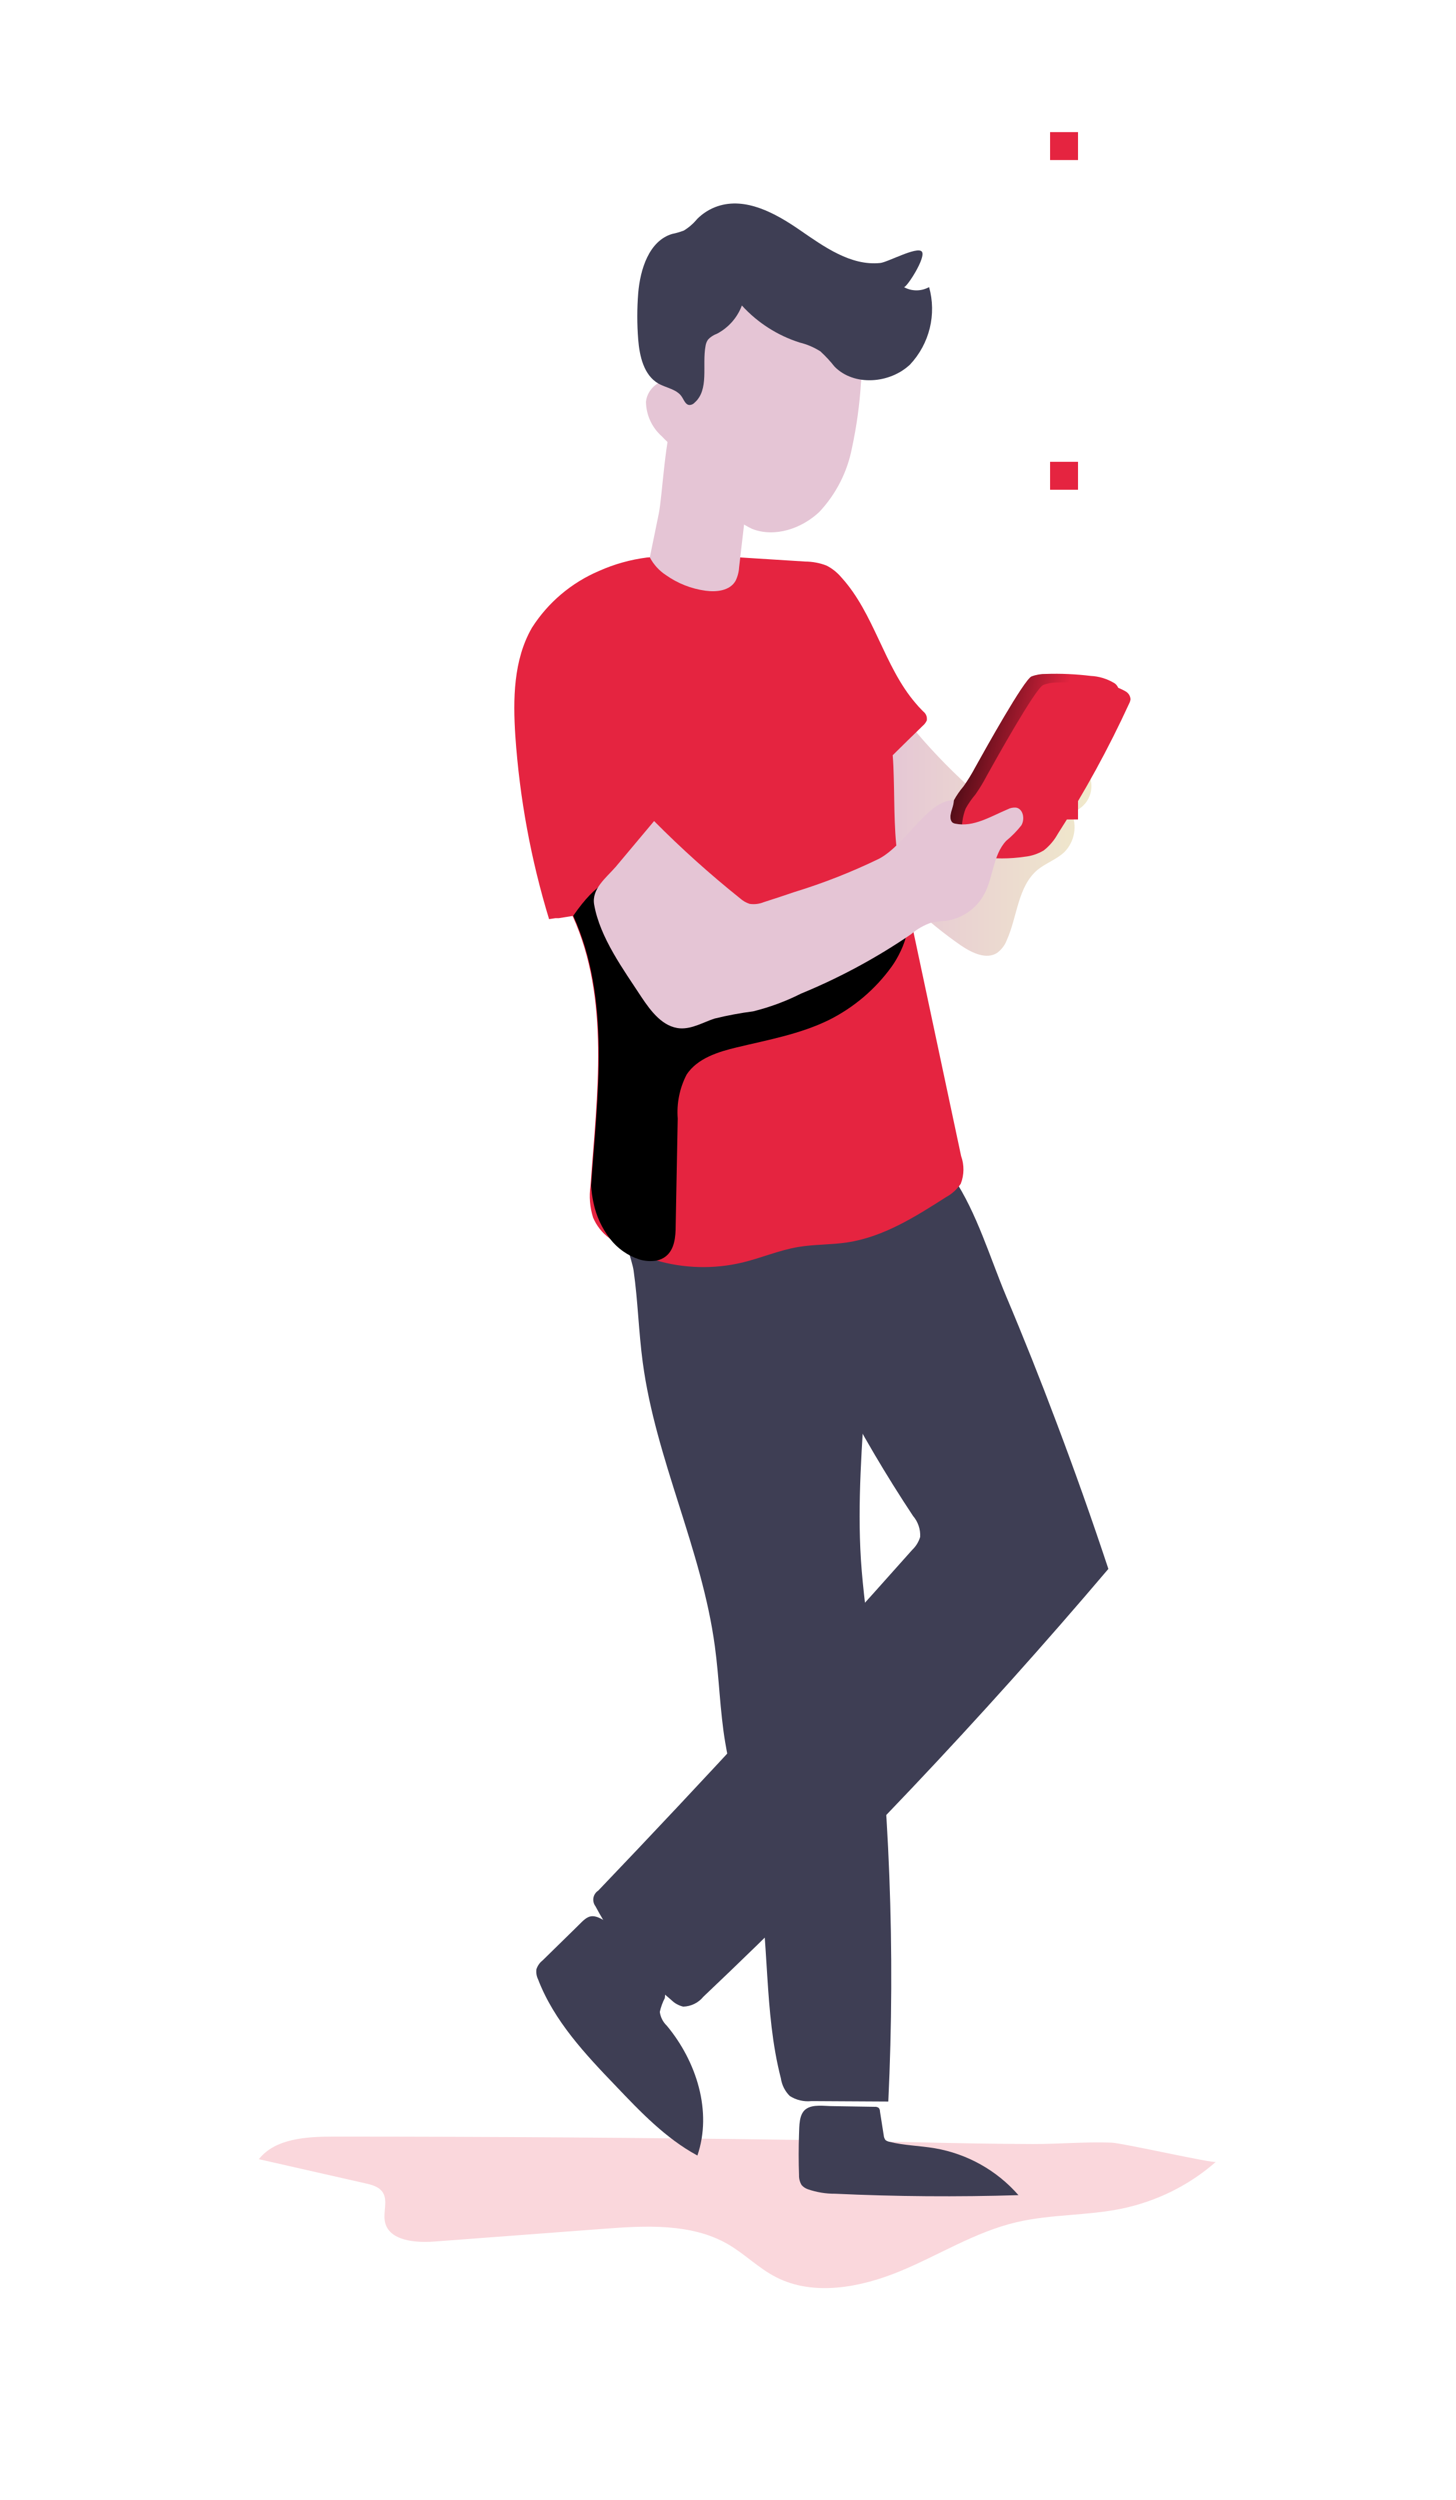 <svg width="53" height="91" viewBox="0 0 53 91" fill="none" xmlns="http://www.w3.org/2000/svg">
<g clip-path="url(#clip0_1532_22179)">
<path opacity="0.18" d="M12.141 77.764C11.153 77.764 10.016 77.832 9.423 78.586L13.285 79.462C13.517 79.513 13.771 79.579 13.911 79.764C14.147 80.079 13.925 80.521 14.02 80.9C14.184 81.548 15.099 81.636 15.795 81.585L21.963 81.121C23.503 81.004 25.157 80.914 26.481 81.671C27.103 82.026 27.609 82.554 28.247 82.879C29.615 83.583 31.318 83.257 32.745 82.671C34.171 82.084 35.495 81.233 37.005 80.879C38.254 80.587 39.568 80.646 40.825 80.388C42.108 80.121 43.293 79.533 44.259 78.683C44.182 78.751 40.869 77.999 40.461 77.984C39.506 77.949 38.55 78.036 37.594 78.034C34.811 78.026 32.026 77.926 29.245 77.887C23.546 77.805 17.845 77.764 12.141 77.764Z" fill="#E52440"/>
<path d="M33.123 26.371C33.777 27.17 34.489 27.919 35.253 28.614C35.276 28.639 35.305 28.656 35.338 28.663C35.374 28.666 35.41 28.656 35.439 28.634L35.712 28.488C36.786 28.516 37.856 28.362 38.877 28.032C38.971 27.991 39.073 27.97 39.175 27.97C39.278 27.97 39.379 27.991 39.473 28.032C39.562 28.091 39.63 28.175 39.669 28.274C39.716 28.403 39.736 28.54 39.727 28.676C39.719 28.813 39.682 28.946 39.619 29.068C39.556 29.19 39.468 29.297 39.361 29.383C39.254 29.47 39.13 29.533 38.998 29.569C39.106 29.805 39.141 30.068 39.097 30.323C39.054 30.579 38.934 30.816 38.754 31.003C38.47 31.278 38.073 31.411 37.777 31.651C37.044 32.259 37.038 33.353 36.647 34.221C36.576 34.406 36.453 34.567 36.292 34.684C35.901 34.933 35.386 34.684 34.989 34.418C34.4 34.011 33.842 33.562 33.319 33.075C33.063 32.864 32.854 32.602 32.703 32.308C32.607 32.053 32.55 31.786 32.534 31.515L32.065 27.245C32.048 27.161 32.055 27.073 32.084 26.993C32.14 26.909 32.223 26.847 32.319 26.818C32.658 26.692 32.762 26.342 33.123 26.371Z" fill="url(#paint0_linear_1532_22179)"/>
<path d="M35.504 27.922C35.377 28.161 35.236 28.392 35.08 28.614C34.945 28.773 34.826 28.944 34.725 29.126C34.615 29.413 34.57 29.722 34.595 30.029C34.58 30.156 34.592 30.285 34.632 30.407C34.672 30.529 34.738 30.641 34.826 30.735C34.94 30.81 35.071 30.855 35.207 30.864C35.763 30.948 36.328 30.948 36.884 30.864C37.126 30.837 37.359 30.759 37.568 30.634C37.779 30.476 37.954 30.273 38.079 30.042C39.059 28.519 39.93 26.929 40.684 25.284C40.707 25.24 40.721 25.193 40.727 25.145C40.724 25.082 40.704 25.022 40.67 24.97C40.637 24.918 40.59 24.875 40.535 24.847C40.282 24.7 39.997 24.615 39.704 24.601C39.164 24.535 38.62 24.511 38.076 24.529C37.896 24.527 37.717 24.557 37.549 24.62C37.272 24.743 35.865 27.274 35.504 27.922Z" fill="#E52440"/>
<path d="M35.504 27.922C35.377 28.161 35.236 28.392 35.08 28.614C34.945 28.773 34.826 28.944 34.725 29.126C34.615 29.413 34.57 29.722 34.595 30.029C34.58 30.156 34.592 30.285 34.632 30.407C34.672 30.529 34.738 30.641 34.826 30.735C34.94 30.81 35.071 30.855 35.207 30.864C35.763 30.948 36.328 30.948 36.884 30.864C37.126 30.837 37.359 30.759 37.568 30.634C37.779 30.476 37.954 30.273 38.079 30.042C39.059 28.519 39.93 26.929 40.684 25.284C40.707 25.24 40.721 25.193 40.727 25.145C40.724 25.082 40.704 25.022 40.67 24.97C40.637 24.918 40.59 24.875 40.535 24.847C40.282 24.7 39.997 24.615 39.704 24.601C39.164 24.535 38.62 24.511 38.076 24.529C37.896 24.527 37.717 24.557 37.549 24.62C37.272 24.743 35.865 27.274 35.504 27.922Z" fill="url(#paint1_linear_1532_22179)"/>
<path d="M35.924 28.226C35.8 28.466 35.66 28.698 35.504 28.919C35.368 29.078 35.249 29.25 35.149 29.433C35.038 29.724 34.994 30.036 35.022 30.346C35.005 30.473 35.018 30.603 35.058 30.725C35.098 30.847 35.164 30.958 35.253 31.052C35.367 31.126 35.498 31.171 35.634 31.181C36.189 31.264 36.753 31.264 37.308 31.181C37.551 31.155 37.785 31.077 37.995 30.951C38.203 30.788 38.376 30.584 38.503 30.353C39.483 28.829 40.353 27.239 41.108 25.594C41.131 25.551 41.146 25.504 41.153 25.455C41.15 25.393 41.131 25.333 41.097 25.281C41.063 25.229 41.017 25.186 40.961 25.157C40.708 25.011 40.423 24.926 40.131 24.908C39.591 24.844 39.046 24.821 38.503 24.84C38.323 24.836 38.144 24.867 37.975 24.931C37.695 25.051 36.285 27.579 35.924 28.226Z" fill="#E52440"/>
<path d="M40.346 57.102C35.72 62.554 30.799 67.752 25.605 72.672C25.516 72.781 25.404 72.871 25.277 72.933C25.15 72.996 25.01 73.03 24.869 73.034C24.706 72.995 24.557 72.912 24.439 72.795C23.307 71.843 22.37 70.685 21.677 69.383C21.644 69.34 21.62 69.29 21.607 69.237C21.594 69.183 21.592 69.128 21.601 69.074C21.611 69.021 21.631 68.969 21.662 68.924C21.692 68.878 21.732 68.84 21.778 68.81C25.658 64.751 29.466 60.617 33.205 56.41C33.342 56.28 33.442 56.117 33.495 55.937C33.51 55.658 33.416 55.385 33.234 55.173C31.267 52.203 29.621 49.035 28.323 45.721C28.229 45.535 28.195 45.325 28.226 45.119C28.283 44.953 28.384 44.805 28.519 44.692C29.704 43.53 33.338 40.847 34.706 42.87C35.549 44.122 36.041 45.783 36.621 47.168C37.259 48.679 37.869 50.209 38.451 51.758C39.12 53.525 39.751 55.307 40.346 57.102Z" fill="#3E3E54"/>
<path d="M40.346 57.102C35.72 62.554 30.799 67.752 25.605 72.672C25.516 72.781 25.404 72.871 25.277 72.933C25.15 72.996 25.01 73.03 24.869 73.034C24.706 72.995 24.557 72.912 24.439 72.795C23.307 71.843 22.37 70.685 21.677 69.383C21.644 69.34 21.62 69.29 21.607 69.237C21.594 69.183 21.592 69.128 21.601 69.074C21.611 69.021 21.631 68.969 21.662 68.924C21.692 68.878 21.732 68.84 21.778 68.81C25.658 64.751 29.466 60.617 33.205 56.41C33.342 56.28 33.442 56.117 33.495 55.937C33.51 55.658 33.416 55.385 33.234 55.173C31.267 52.203 29.621 49.035 28.323 45.721C28.229 45.535 28.195 45.325 28.226 45.119C28.283 44.953 28.384 44.805 28.519 44.692C29.704 43.53 33.338 40.847 34.706 42.87C35.549 44.122 36.041 45.783 36.621 47.168C37.259 48.679 37.869 50.209 38.451 51.758C39.12 53.525 39.751 55.307 40.346 57.102Z" fill="url(#paint2_linear_1532_22179)"/>
<path d="M23.397 49.589C23.869 53.114 25.546 56.387 26.021 59.915C26.181 61.08 26.204 62.262 26.399 63.421C26.666 65.039 27.256 66.564 27.555 68.163C28.021 70.632 27.796 73.206 28.424 75.64C28.459 75.885 28.573 76.113 28.75 76.287C28.985 76.437 29.264 76.502 29.541 76.472L32.335 76.488C32.596 71.01 32.384 65.519 31.704 60.077C31.567 58.98 31.411 57.879 31.339 56.775C31.069 52.567 32.055 48.291 31.388 44.116C28.891 44.337 26.383 44.393 23.879 44.284C23.322 44.258 22.859 44.061 22.719 44.572C22.625 44.896 23.012 45.867 23.064 46.246C23.221 47.349 23.247 48.479 23.397 49.589Z" fill="#3E3E54"/>
<path d="M34.973 43.083C34.839 43.285 34.658 43.45 34.445 43.566C33.319 44.284 32.166 45.019 30.834 45.22C30.248 45.307 29.645 45.288 29.059 45.385C28.366 45.501 27.711 45.786 27.024 45.951C25.981 46.199 24.891 46.17 23.862 45.867C23.464 45.756 23.08 45.602 22.716 45.407C22.526 45.308 22.345 45.192 22.175 45.061C21.917 44.869 21.714 44.612 21.589 44.316C21.471 43.942 21.439 43.546 21.495 43.158C21.729 39.846 22.214 36.36 20.843 33.337L20.342 33.418C20.318 33.419 20.294 33.419 20.27 33.418H20.218L19.987 33.453C19.326 31.286 18.915 29.051 18.759 26.792C18.672 25.445 18.688 24.021 19.362 22.849C19.948 21.928 20.802 21.206 21.811 20.778C22.361 20.532 22.945 20.369 23.543 20.292C24.692 20.184 25.849 20.184 26.998 20.292L29.307 20.438C29.573 20.439 29.837 20.488 30.085 20.584C30.293 20.69 30.476 20.836 30.626 21.014C31.824 22.328 32.179 24.251 33.322 25.585C33.397 25.675 33.475 25.763 33.56 25.847C33.579 25.866 33.602 25.886 33.618 25.905C33.66 25.938 33.692 25.981 33.713 26.029C33.734 26.078 33.743 26.131 33.739 26.183C33.741 26.193 33.741 26.203 33.739 26.213C33.709 26.286 33.663 26.352 33.602 26.404C33.231 26.766 32.859 27.125 32.495 27.488C32.518 27.753 32.527 28.029 32.534 28.31C32.566 29.365 32.534 30.505 32.733 31.485C33.484 35.014 34.235 38.544 34.986 42.077C35.103 42.403 35.099 42.76 34.973 43.083Z" fill="#E52440"/>
<path d="M32.459 35.179C31.868 36 31.086 36.666 30.179 37.121C29.131 37.636 27.965 37.846 26.829 38.118C26.138 38.283 25.389 38.516 24.995 39.108C24.739 39.602 24.627 40.157 24.67 40.711C24.647 42.005 24.618 43.3 24.595 44.614C24.595 45.012 24.556 45.466 24.243 45.721C24.139 45.804 24.016 45.86 23.885 45.883C23.679 45.915 23.468 45.9 23.269 45.838C22.843 45.698 22.469 45.433 22.198 45.077C21.906 44.695 21.703 44.253 21.605 43.782C21.56 43.575 21.53 43.364 21.517 43.151C21.752 39.84 22.237 36.354 20.866 33.331C22.582 30.851 23.374 32.253 25.298 33.502C25.724 33.769 26.175 33.992 26.646 34.169C27.47 34.539 28.367 34.718 29.271 34.69C30.3 34.606 31.225 34.091 32.172 33.667C33.582 33.02 32.879 34.603 32.459 35.179Z" fill="url(#paint3_linear_1532_22179)"/>
<path d="M23.979 18.7C23.882 19.182 23.654 20.286 23.654 20.286C23.792 20.548 23.994 20.771 24.243 20.933C24.67 21.235 25.164 21.43 25.683 21.5C26.086 21.555 26.568 21.5 26.773 21.144C26.85 20.99 26.894 20.823 26.904 20.652L27.125 18.745C27.146 18.58 27.146 18.412 27.125 18.247C27.09 18.076 27.023 17.914 26.93 17.768C26.536 17.12 24.911 14.275 24.559 15.049C24.207 15.822 24.113 18.052 23.979 18.7Z" fill="url(#paint4_linear_1532_22179)"/>
<path d="M31.013 16.301C30.846 17.174 30.434 17.982 29.825 18.632C29.173 19.247 28.196 19.57 27.379 19.25C26.815 18.979 26.332 18.567 25.979 18.052C25.608 17.623 25.292 17.15 25.038 16.644C24.687 16.433 24.367 16.175 24.087 15.877C23.91 15.719 23.767 15.526 23.668 15.31C23.57 15.095 23.517 14.861 23.514 14.625C23.553 14.155 24.054 13.718 24.491 13.899C24.92 13.288 24.995 12.495 25.337 11.828C25.586 11.37 25.944 10.98 26.38 10.692C26.816 10.404 27.317 10.227 27.838 10.177C28.36 10.138 28.885 10.204 29.381 10.371C29.878 10.538 30.335 10.802 30.727 11.148C31.007 11.355 31.22 11.64 31.339 11.967C31.505 12.553 31.404 13.349 31.339 13.951C31.289 14.742 31.18 15.527 31.013 16.301Z" fill="url(#paint5_linear_1532_22179)"/>
<path d="M32.042 9.572C30.971 9.682 30.004 8.986 29.112 8.371C28.22 7.756 27.142 7.164 26.119 7.507C25.839 7.602 25.585 7.761 25.377 7.97C25.241 8.136 25.078 8.278 24.895 8.39C24.758 8.443 24.616 8.485 24.471 8.513C23.622 8.766 23.302 9.808 23.231 10.676C23.187 11.235 23.187 11.796 23.231 12.355C23.28 12.964 23.433 13.65 23.963 13.958C24.253 14.123 24.644 14.165 24.823 14.447C24.898 14.563 24.957 14.735 25.097 14.741C25.131 14.741 25.165 14.733 25.196 14.719C25.227 14.705 25.256 14.685 25.279 14.66C25.826 14.184 25.549 13.301 25.683 12.589C25.695 12.508 25.725 12.43 25.771 12.362C25.86 12.266 25.972 12.192 26.096 12.148C26.516 11.928 26.84 11.562 27.005 11.119C27.574 11.744 28.298 12.208 29.105 12.466C29.374 12.531 29.631 12.641 29.864 12.789C30.05 12.96 30.222 13.145 30.378 13.343C31.088 14.068 32.394 13.964 33.13 13.265C33.477 12.893 33.723 12.439 33.844 11.946C33.965 11.453 33.957 10.938 33.82 10.449C33.68 10.527 33.522 10.568 33.361 10.568C33.2 10.568 33.042 10.527 32.902 10.449C32.987 10.498 33.733 9.348 33.553 9.154C33.374 8.96 32.316 9.543 32.042 9.572Z" fill="#3E3E54"/>
<path d="M32.042 9.572C30.971 9.682 30.004 8.986 29.112 8.371C28.22 7.756 27.142 7.164 26.119 7.507C25.839 7.602 25.585 7.761 25.377 7.97C25.241 8.136 25.078 8.278 24.895 8.39C24.758 8.443 24.616 8.485 24.471 8.513C23.622 8.766 23.302 9.808 23.231 10.676C23.187 11.235 23.187 11.796 23.231 12.355C23.28 12.964 23.433 13.65 23.963 13.958C24.253 14.123 24.644 14.165 24.823 14.447C24.898 14.563 24.957 14.735 25.097 14.741C25.131 14.741 25.165 14.733 25.196 14.719C25.227 14.705 25.256 14.685 25.279 14.66C25.826 14.184 25.549 13.301 25.683 12.589C25.695 12.508 25.725 12.43 25.771 12.362C25.86 12.266 25.972 12.192 26.096 12.148C26.516 11.928 26.84 11.562 27.005 11.119C27.574 11.744 28.298 12.208 29.105 12.466C29.374 12.531 29.631 12.641 29.864 12.789C30.05 12.96 30.222 13.145 30.378 13.343C31.088 14.068 32.394 13.964 33.13 13.265C33.477 12.893 33.723 12.439 33.844 11.946C33.965 11.453 33.957 10.938 33.82 10.449C33.68 10.527 33.522 10.568 33.361 10.568C33.2 10.568 33.042 10.527 32.902 10.449C32.987 10.498 33.733 9.348 33.553 9.154C33.374 8.96 32.316 9.543 32.042 9.572Z" fill="url(#paint6_linear_1532_22179)"/>
<path d="M23.81 29.883C24.798 30.88 25.843 31.819 26.939 32.696C27.039 32.786 27.157 32.854 27.285 32.897C27.46 32.923 27.639 32.902 27.802 32.835C28.177 32.715 28.548 32.593 28.919 32.466C29.973 32.143 30.999 31.739 31.99 31.259C32.967 30.751 33.784 29.106 34.716 29.126C34.735 29.314 34.579 29.569 34.598 29.757C34.598 29.818 34.619 29.877 34.657 29.925C34.693 29.955 34.737 29.974 34.784 29.98C35.435 30.113 36.064 29.715 36.679 29.456C36.774 29.406 36.882 29.384 36.989 29.394C37.249 29.443 37.314 29.815 37.177 30.042C37.014 30.249 36.828 30.438 36.624 30.605C36.142 31.123 36.161 31.926 35.826 32.547C35.684 32.809 35.483 33.033 35.237 33.202C34.991 33.37 34.709 33.479 34.413 33.518C34.245 33.528 34.077 33.547 33.911 33.577C33.637 33.668 33.384 33.812 33.166 34.001C31.911 34.859 30.568 35.584 29.16 36.163C28.604 36.444 28.017 36.661 27.412 36.81C26.94 36.871 26.473 36.959 26.011 37.072C25.595 37.208 25.197 37.454 24.758 37.428C24.129 37.386 23.693 36.807 23.344 36.282C22.693 35.286 21.84 34.13 21.628 32.926C21.527 32.356 22.058 31.955 22.41 31.553L23.81 29.883Z" fill="url(#paint7_linear_1532_22179)"/>
<path d="M29.085 79.166C29.081 79.295 29.114 79.423 29.183 79.532C29.242 79.598 29.317 79.648 29.401 79.678C29.721 79.79 30.058 79.846 30.398 79.843C32.623 79.947 34.848 79.964 37.073 79.895C36.287 78.995 35.213 78.393 34.032 78.189C33.481 78.095 32.915 78.088 32.371 77.953C32.32 77.942 32.272 77.92 32.231 77.888C32.195 77.839 32.173 77.78 32.169 77.719L32.032 76.852C32.033 76.805 32.019 76.76 31.99 76.723C31.946 76.689 31.892 76.674 31.837 76.68L30.31 76.655C30.01 76.655 29.587 76.577 29.333 76.765C29.079 76.952 29.098 77.38 29.085 77.677C29.068 78.178 29.068 78.674 29.085 79.166Z" fill="#3E3E54"/>
<path d="M19.755 71.348C19.649 71.43 19.569 71.543 19.527 71.671C19.51 71.797 19.53 71.926 19.586 72.04C20.163 73.549 21.302 74.763 22.419 75.925C23.318 76.87 24.236 77.831 25.386 78.453C25.933 76.854 25.356 75.028 24.272 73.727C24.132 73.593 24.042 73.416 24.018 73.225C24.056 73.05 24.117 72.882 24.2 72.723C24.224 72.547 24.208 72.368 24.151 72.2C24.095 72.032 24 71.879 23.875 71.752C23.361 71.023 22.719 70.392 21.98 69.891C21.445 69.567 21.328 69.817 20.912 70.215L19.755 71.348Z" fill="#3E3E54"/>
<path d="M38.224 5.825V4.808H39.241V5.825H38.224ZM38.224 17.825V16.808H39.241V17.825H38.224ZM38.224 29.825V28.808H39.241V29.825H38.224Z" fill="#E52440"/>
</g>
<defs>
<linearGradient id="paint0_linear_1532_22179" x1="32.065" y1="30.582" x2="39.737" y2="30.582" gradientUnits="userSpaceOnUse">
<stop stop-color="#E5C5D5"/>
<stop offset="0.42" stop-color="#EAD4D1"/>
<stop offset="1" stop-color="#F0E9CB"/>
</linearGradient>
<linearGradient id="paint1_linear_1532_22179" x1="38.177" y1="27.905" x2="33.488" y2="26.73" gradientUnits="userSpaceOnUse">
<stop stop-opacity="0"/>
<stop offset="0.99"/>
</linearGradient>
<linearGradient id="paint2_linear_1532_22179" x1="5864.92" y1="6767.59" x2="7760.38" y2="8028.71" gradientUnits="userSpaceOnUse">
<stop stop-opacity="0"/>
<stop offset="0.99"/>
</linearGradient>
<linearGradient id="paint3_linear_1532_22179" x1="4381.36" y1="2587.64" x2="3393.89" y2="3003.48" gradientUnits="userSpaceOnUse">
<stop stop-opacity="0"/>
<stop offset="0.99"/>
</linearGradient>
<linearGradient id="paint4_linear_1532_22179" x1="1172.29" y1="903.043" x2="1209.7" y2="903.043" gradientUnits="userSpaceOnUse">
<stop stop-color="#E5C5D5"/>
<stop offset="0.42" stop-color="#EAD4D1"/>
<stop offset="1" stop-color="#F0E9CB"/>
</linearGradient>
<linearGradient id="paint5_linear_1532_22179" x1="2734.51" y1="1007.09" x2="2707.94" y2="1221.18" gradientUnits="userSpaceOnUse">
<stop stop-color="#E5C5D5"/>
<stop offset="0.42" stop-color="#EAD4D1"/>
<stop offset="1" stop-color="#F0E9CB"/>
</linearGradient>
<linearGradient id="paint6_linear_1532_22179" x1="3672.28" y1="762.729" x2="3705.78" y2="878.536" gradientUnits="userSpaceOnUse">
<stop stop-opacity="0"/>
<stop offset="0.99"/>
</linearGradient>
<linearGradient id="paint7_linear_1532_22179" x1="5073.23" y1="1532.35" x2="5823.54" y2="1532.35" gradientUnits="userSpaceOnUse">
<stop stop-color="#E5C5D5"/>
<stop offset="0.42" stop-color="#EAD4D1"/>
<stop offset="1" stop-color="#F0E9CB"/>
</linearGradient>
<clipPath id="clip0_1532_22179">
<rect width="47" height="91" fill="white" transform="translate(5)"/>
</clipPath>
</defs>
</svg>
